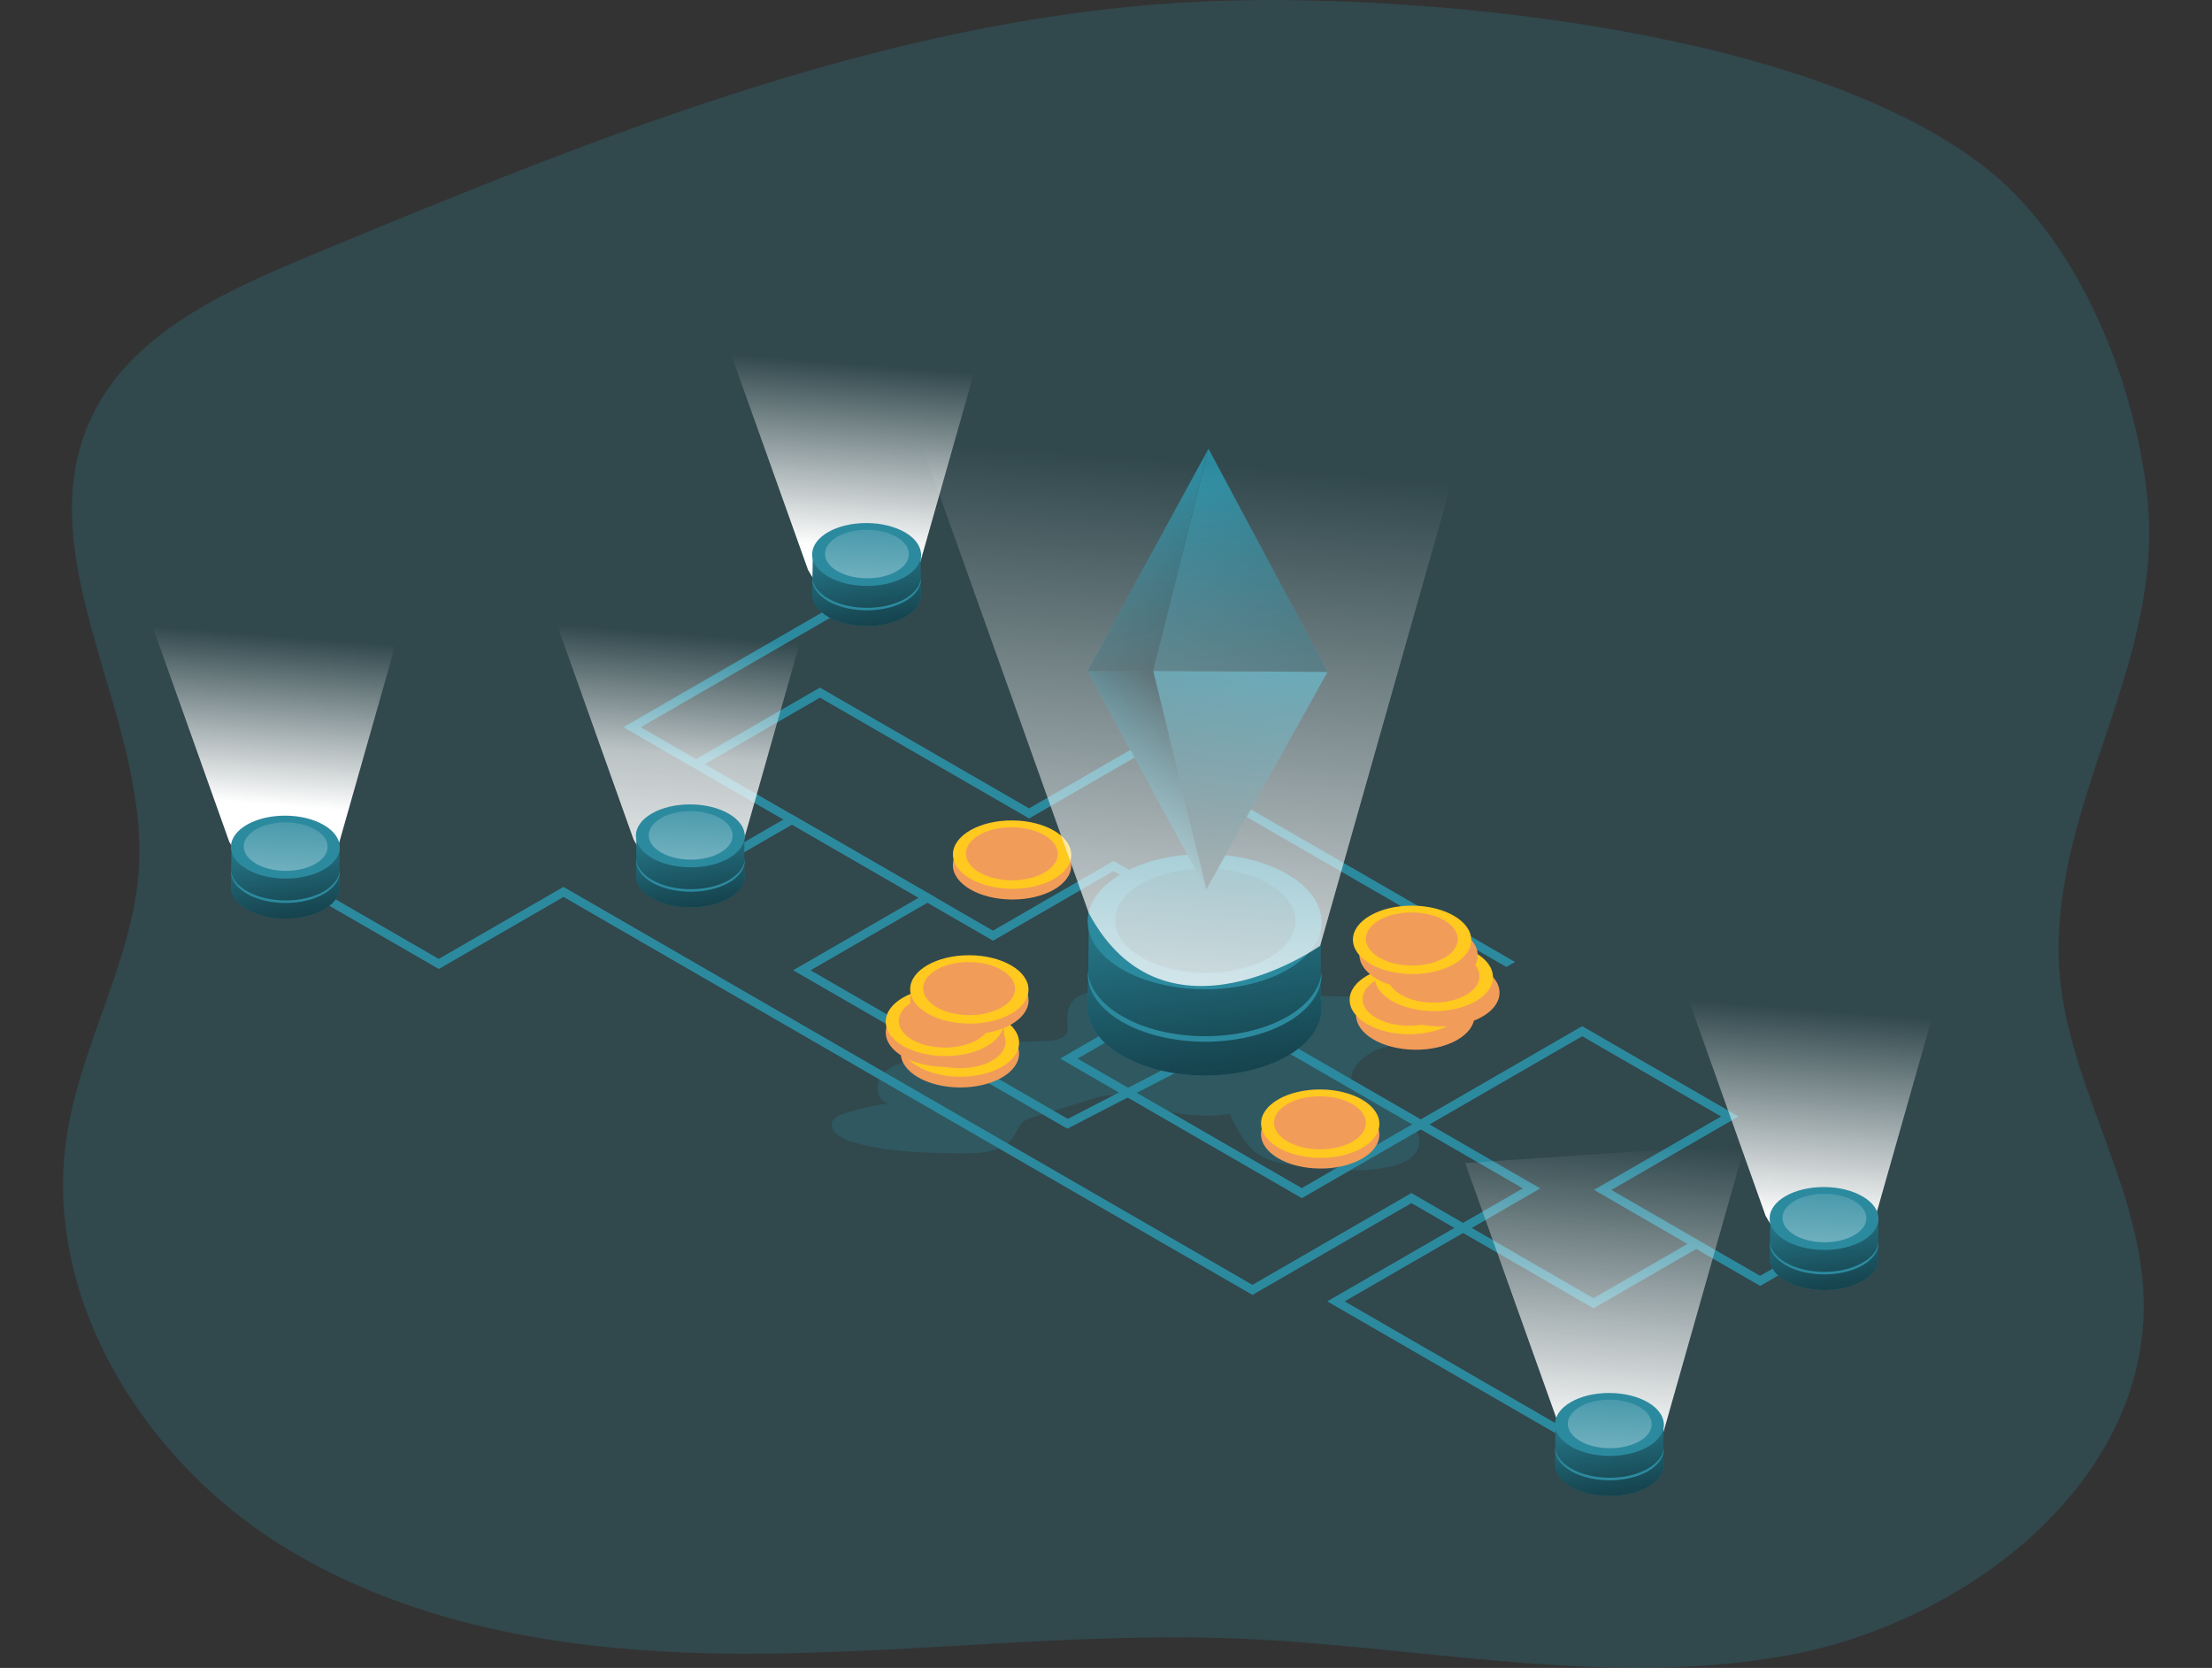 <svg viewBox="0 0 439 331" fill="none" xmlns="http://www.w3.org/2000/svg">
<rect x="0" y="0" width="439" height="331" fill="#333333" stroke="none"/>
<path opacity="0.24" d="M243.312 0.121C179.989 1.906 119.841 26.553 61.32 50.828C44.177 57.947 25.522 66.472 17.884 83.395C5.475 110.901 29.174 141.682 27.586 171.798C26.588 190.165 16.205 206.77 13.317 224.933C8.205 256.895 27.941 289.053 55.285 306.323C82.629 323.594 116.098 328.201 148.418 328.178C180.738 328.156 213.012 323.912 245.309 325.152C281.81 326.59 318.569 335.04 354.518 328.549C390.467 322.058 426.636 293.902 425.426 257.379C424.67 234.435 409.546 213.851 408.624 190.914C407.346 158.612 429.797 131.417 426.13 98.26C423.679 75.981 412.889 48.529 394.906 33.959C360.311 5.984 284.638 -1.044 243.312 0.121Z" fill="#2C8A9F"/>
<path d="M258.368 237.771L210.403 210.068L247.933 188.395L221.02 172.849L197.079 186.678L123.721 144.307L167.285 119.146L169.017 120.145L127.176 144.315L197.064 184.681L221.005 170.852L251.389 188.403L213.859 210.076L258.353 235.774L314.001 203.638L345.035 221.559L319.801 236.137L349.316 253.188L362.693 245.464L364.432 246.463L349.331 255.185L316.346 236.129L341.58 221.559L314.009 205.635L258.368 237.771Z" fill="#2C8A9F"/>
<path d="M323.355 292.873L263.405 258.249L302.227 235.827L248.727 204.924L211.832 223.98L157.409 192.541L182.318 178.152L157.197 163.643L138.973 174.173L137.234 173.167L157.182 161.646L185.774 178.16L160.865 192.548L211.915 222.036L248.81 202.98L305.683 235.834L266.86 258.249L325.08 291.882L323.355 292.873Z" fill="#2C8A9F"/>
<path d="M87.091 192.291L56.919 174.869L58.643 173.87L87.076 190.294L111.826 175.996L248.561 254.973L280.109 236.757L316.24 257.629L336.249 246.069L337.98 247.076L316.255 259.626L280.116 238.754L248.568 256.97L111.841 177.993L87.091 192.291Z" fill="#2C8A9F"/>
<path d="M139.82 151.683L138.088 150.677L162.725 136.447L204.233 160.42L226.071 147.81L300.677 190.899L298.953 191.89L226.086 149.807L204.248 162.417L162.74 138.444L139.82 151.683Z" fill="#2C8A9F"/>
<path opacity="0.24" d="M211.809 202.753C211.93 203.398 211.93 204.06 211.809 204.705C211.325 206.218 209.306 206.52 207.696 206.551C198.508 206.721 189.377 208.03 180.511 210.447C178.386 211.022 176.11 211.778 174.847 213.594C173.584 215.409 174.143 218.533 176.299 218.995C173.208 219.37 170.165 220.075 167.224 221.098C166.437 221.28 165.744 221.742 165.273 222.399C164.343 224.078 166.521 225.765 168.351 226.348C175.679 228.716 183.475 228.806 191.211 228.882C194.871 228.882 199.173 228.625 201.177 225.554C201.805 224.585 202.153 223.382 203.038 222.634C203.659 222.177 204.367 221.85 205.117 221.673L216.732 218.11C218.132 217.591 219.611 217.318 221.103 217.3C222.827 217.391 224.43 218.155 226.033 218.813C231.757 221.093 237.967 221.874 244.076 221.083C245.52 224.109 247.101 227.362 249.944 229.2C252.266 230.713 255.109 231.061 257.854 231.394C263.904 232.15 270.059 232.839 276.003 231.507C278.506 230.947 281.296 229.586 281.659 227.044C282.06 224.131 279.035 222.028 276.418 220.674L271.125 217.913C270.124 217.5 269.252 216.826 268.599 215.961C267.435 214.078 268.675 211.566 270.361 210.121C271.714 208.972 273.325 208.17 275.057 207.784C277.636 207.209 280.351 207.602 282.967 207.489C285.584 207.375 288.48 206.558 289.924 204.334C290.16 204.026 290.268 203.638 290.227 203.252C290.098 202.861 289.828 202.532 289.47 202.329C283.625 198.237 276.018 197.934 268.887 197.791L236.053 197.095C230.639 196.981 225.194 197.034 219.787 196.754C215.606 196.497 211.492 197.367 211.809 202.753Z" fill="#2C8A9F"/>
<path d="M202.252 209.081C202.272 205.334 197.031 202.267 190.545 202.232C184.059 202.197 178.785 205.207 178.765 208.954C178.744 212.702 183.986 215.768 190.472 215.803C196.957 215.838 202.231 212.829 202.252 209.081Z" fill="#F29C5A"/>
<path d="M202.252 206.952C202.272 203.204 197.031 200.138 190.545 200.103C184.059 200.067 178.785 203.077 178.765 206.825C178.744 210.572 183.986 213.639 190.472 213.674C196.957 213.709 202.231 210.699 202.252 206.952Z" fill="#FFC91F"/>
<path d="M199.575 206.77C199.59 203.862 195.52 201.483 190.484 201.456C185.447 201.429 181.351 203.764 181.336 206.671C181.32 209.579 185.39 211.959 190.427 211.986C195.463 212.013 199.559 209.678 199.575 206.77Z" fill="#F29C5A"/>
<path d="M199.271 204.982C199.292 201.234 194.05 198.168 187.565 198.133C181.079 198.097 175.805 201.107 175.785 204.855C175.764 208.602 181.006 211.669 187.491 211.704C193.977 211.739 199.251 208.729 199.271 204.982Z" fill="#F29C5A"/>
<path d="M199.271 202.852C199.292 199.104 194.05 196.038 187.565 196.003C181.079 195.968 175.805 198.977 175.785 202.725C175.764 206.472 181.006 209.539 187.491 209.574C193.977 209.609 199.251 206.6 199.271 202.852Z" fill="#FFC91F"/>
<path d="M196.594 202.67C196.61 199.763 192.54 197.383 187.503 197.356C182.467 197.329 178.371 199.664 178.355 202.572C178.339 205.48 182.41 207.859 187.446 207.886C192.483 207.913 196.578 205.578 196.594 202.67Z" fill="#F29C5A"/>
<path d="M204.13 198.532C204.15 194.784 198.909 191.718 192.423 191.683C185.937 191.648 180.663 194.657 180.643 198.405C180.623 202.152 185.864 205.219 192.35 205.254C198.835 205.289 204.11 202.279 204.13 198.532Z" fill="#F29C5A"/>
<path d="M204.122 196.41C204.143 192.662 198.901 189.596 192.416 189.561C185.93 189.526 180.656 192.535 180.635 196.283C180.615 200.03 185.856 203.097 192.342 203.132C198.828 203.167 204.102 200.157 204.122 196.41Z" fill="#FFC91F"/>
<path d="M201.453 196.228C201.469 193.32 197.398 190.941 192.362 190.914C187.325 190.887 183.23 193.222 183.214 196.129C183.198 199.037 187.268 201.417 192.305 201.444C197.341 201.471 201.437 199.136 201.453 196.228Z" fill="#F29C5A"/>
<path d="M292.618 201.645C292.656 197.898 287.428 194.807 280.942 194.742C274.456 194.677 269.168 197.663 269.131 201.41C269.093 205.158 274.321 208.249 280.807 208.314C287.293 208.379 292.581 205.393 292.618 201.645Z" fill="#F29C5A"/>
<path d="M291.337 198.518C291.357 194.77 286.116 191.704 279.63 191.669C273.144 191.634 267.87 194.643 267.85 198.391C267.83 202.138 273.071 205.205 279.557 205.24C286.042 205.275 291.317 202.266 291.337 198.518Z" fill="#FFC91F"/>
<path d="M288.66 198.336C288.676 195.429 284.605 193.049 279.569 193.022C274.532 192.995 270.437 195.33 270.421 198.238C270.405 201.146 274.475 203.525 279.512 203.552C284.548 203.579 288.644 201.244 288.66 198.336Z" fill="#F29C5A"/>
<path d="M297.598 197.03C297.636 193.283 292.408 190.192 285.922 190.127C279.436 190.062 274.148 193.048 274.111 196.795C274.073 200.543 279.301 203.634 285.787 203.699C292.272 203.763 297.561 200.778 297.598 197.03Z" fill="#F29C5A"/>
<path d="M296.294 193.932C296.314 190.184 291.073 187.118 284.587 187.083C278.102 187.047 272.827 190.057 272.807 193.805C272.787 197.552 278.028 200.619 284.514 200.654C291 200.689 296.274 197.679 296.294 193.932Z" fill="#FFC91F"/>
<path d="M293.625 193.75C293.64 190.842 289.57 188.463 284.534 188.436C279.497 188.408 275.401 190.743 275.386 193.651C275.37 196.559 279.44 198.938 284.477 198.966C289.513 198.993 293.609 196.658 293.625 193.75Z" fill="#F29C5A"/>
<path d="M293.275 189.634C293.313 185.886 288.085 182.796 281.599 182.731C275.113 182.666 269.825 185.651 269.788 189.399C269.75 193.147 274.978 196.237 281.464 196.302C287.949 196.367 293.238 193.382 293.275 189.634Z" fill="#F29C5A"/>
<path d="M291.991 186.569C292.011 182.821 286.77 179.755 280.284 179.72C273.798 179.685 268.524 182.694 268.504 186.442C268.484 190.189 273.725 193.256 280.211 193.291C286.697 193.326 291.971 190.316 291.991 186.569Z" fill="#FFC91F"/>
<path d="M289.314 186.387C289.33 183.48 285.259 181.1 280.223 181.073C275.186 181.046 271.091 183.381 271.075 186.289C271.059 189.196 275.129 191.576 280.166 191.603C285.203 191.63 289.298 189.295 289.314 186.387Z" fill="#F29C5A"/>
<path d="M212.6 171.782C212.62 168.034 207.379 164.968 200.893 164.933C194.408 164.898 189.133 167.907 189.113 171.655C189.093 175.402 194.334 178.469 200.82 178.504C207.306 178.539 212.58 175.529 212.6 171.782Z" fill="#F29C5A"/>
<path d="M212.608 169.66C212.628 165.912 207.387 162.846 200.901 162.811C194.415 162.775 189.141 165.785 189.121 169.533C189.1 173.28 194.342 176.347 200.827 176.382C207.313 176.417 212.587 173.407 212.608 169.66Z" fill="#FFC91F"/>
<path d="M209.931 169.478C209.946 166.57 205.876 164.191 200.84 164.164C195.803 164.136 191.707 166.472 191.692 169.379C191.676 172.287 195.746 174.667 200.783 174.694C205.819 174.721 209.915 172.386 209.931 169.478Z" fill="#F29C5A"/>
<path d="M273.751 225.169C273.771 221.422 268.53 218.355 262.044 218.32C255.558 218.285 250.284 221.294 250.264 225.042C250.243 228.79 255.485 231.856 261.971 231.891C268.456 231.926 273.73 228.917 273.751 225.169Z" fill="#F29C5A"/>
<path d="M273.758 223.047C273.779 219.3 268.537 216.233 262.052 216.198C255.566 216.163 250.292 219.172 250.271 222.92C250.251 226.668 255.492 229.734 261.978 229.769C268.464 229.804 273.738 226.795 273.758 223.047Z" fill="#FFC91F"/>
<path d="M271.081 222.866C271.097 219.958 267.027 217.578 261.99 217.551C256.954 217.524 252.858 219.859 252.842 222.767C252.826 225.675 256.897 228.054 261.933 228.081C266.97 228.108 271.066 225.773 271.081 222.866Z" fill="#F29C5A"/>
<path d="M255.54 209.539C246.504 214.759 231.803 214.728 222.706 209.478C218.169 206.853 215.901 203.426 215.855 199.984C215.855 198.691 216.218 180.603 216.09 181.224C215.636 183.493 219.78 192.14 222.6 190.513C231.637 185.293 246.337 185.316 255.434 190.574C257.703 191.898 261.03 180.649 262.172 182.252C262.172 182.252 261.96 197.48 262.172 198.751C262.83 202.632 260.622 206.596 255.54 209.539Z" fill="#2C8A9F"/>
<path d="M255.54 209.539C246.504 214.759 231.803 214.728 222.706 209.478C218.169 206.853 215.901 203.426 215.855 199.984C215.855 198.691 216.218 180.603 216.09 181.224C215.636 183.493 219.78 192.14 222.6 190.513C231.637 185.293 246.337 185.316 255.434 190.574C257.703 191.898 261.03 180.649 262.172 182.252C262.172 182.252 261.96 197.48 262.172 198.751C262.83 202.632 260.622 206.596 255.54 209.539Z" fill="url(#paint0_linear_140_4808)"/>
<path d="M262.284 183.025C262.324 175.618 251.963 169.557 239.142 169.487C226.321 169.418 215.895 175.366 215.855 182.774C215.815 190.181 226.176 196.242 238.997 196.312C251.818 196.381 262.244 190.433 262.284 183.025Z" fill="#2C8A9F"/>
<path d="M262.27 192.919C262.482 196.489 260.236 200.113 255.533 202.836C246.458 208.048 231.796 208.018 222.699 202.783C217.942 200.037 215.674 196.414 215.893 192.813C216.18 196.043 218.456 199.213 222.699 201.649C231.773 206.944 246.488 206.944 255.533 201.724C259.737 199.266 262.006 196.119 262.27 192.919Z" fill="#2C8A9F"/>
<path d="M257.12 182.806C257.151 177.095 249.159 172.422 239.27 172.368C229.38 172.315 221.338 176.901 221.307 182.612C221.277 188.324 229.268 192.997 239.158 193.05C249.047 193.104 257.089 188.517 257.12 182.806Z" fill="url(#paint1_linear_140_4808)"/>
<path d="M239.842 89.031L215.84 133.141H228.862L239.842 89.031Z" fill="#2C8A9F"/>
<path d="M239.411 176.511L215.84 133.141H228.862L239.411 176.511Z" fill="#2C8A9F"/>
<path d="M263.473 133.331L239.841 89.031L228.862 133.141L263.473 133.331Z" fill="#2C8A9F"/>
<path d="M239.41 176.511L263.473 133.33L228.862 133.141L239.41 176.511Z" fill="#2C8A9F"/>
<path d="M239.842 89.031L215.84 133.141H228.862L239.842 89.031Z" fill="url(#paint2_linear_140_4808)"/>
<path d="M239.411 176.511L215.84 133.141H228.862L239.411 176.511Z" fill="url(#paint3_linear_140_4808)"/>
<path d="M263.473 133.331L239.841 89.031L228.862 133.141L263.473 133.331Z" fill="url(#paint4_linear_140_4808)"/>
<path d="M239.41 176.511L263.473 133.33L228.862 133.141L239.41 176.511Z" fill="url(#paint5_linear_140_4808)"/>
<path d="M216.09 181.224L176.397 70.02L297.713 61.858L262.006 187.684C262.006 187.684 231.228 209.395 216.09 181.224Z" fill="url(#paint6_linear_140_4808)"/>
<path d="M350.404 241.266L332.256 190.332L387.821 186.549L371.427 244.216C371.427 244.216 357.339 254.164 350.404 241.266Z" fill="url(#paint7_linear_140_4808)"/>
<path d="M308.98 281.715L290.794 230.804L346.367 227.021L330.003 284.658C330.003 284.658 315.907 294.621 308.98 281.715Z" fill="url(#paint8_linear_140_4808)"/>
<path d="M125.755 166.639L107.606 115.712L163.171 111.93L146.807 169.566C146.807 169.566 132.697 179.544 125.755 166.639Z" fill="url(#paint9_linear_140_4808)"/>
<path d="M160.358 113.079L142.172 62.145L197.744 58.363L181.38 115.999C181.38 115.999 167.285 125.977 160.358 113.079Z" fill="url(#paint10_linear_140_4808)"/>
<path d="M45.5 167.055L27.352 116.128L82.924 112.346L66.522 170.012C66.522 170.012 52.427 179.96 45.5 167.055Z" fill="url(#paint11_linear_140_4808)"/>
<path d="M369.68 254.202C365.475 256.63 358.632 256.615 354.405 254.202C352.287 252.984 351.229 251.38 351.221 249.784C351.221 249.186 351.388 240.774 351.327 241.062C351.115 242.121 353.044 246.138 354.352 245.381C358.556 242.953 365.392 242.968 369.619 245.381C370.686 245.994 372.221 240.767 372.758 241.523C372.758 241.523 372.652 248.604 372.758 249.194C373.068 250.987 372.039 252.832 369.68 254.202Z" fill="#2C8A9F"/>
<path d="M369.68 254.202C365.475 256.63 358.632 256.615 354.405 254.202C352.287 252.984 351.229 251.38 351.221 249.784C351.221 249.186 351.388 240.774 351.327 241.062C351.115 242.121 353.044 246.138 354.352 245.381C358.556 242.953 365.392 242.968 369.619 245.381C370.686 245.994 372.221 240.767 372.758 241.523C372.758 241.523 372.652 248.604 372.758 249.194C373.068 250.987 372.039 252.832 369.68 254.202Z" fill="url(#paint12_linear_140_4808)"/>
<path d="M372.808 241.861C372.827 238.414 368.007 235.594 362.044 235.561C356.08 235.529 351.23 238.297 351.212 241.744C351.193 245.191 356.013 248.011 361.976 248.043C367.94 248.075 372.79 245.307 372.808 241.861Z" fill="#2C8A9F"/>
<path d="M372.81 246.47C372.909 248.135 371.865 249.814 369.672 251.085C365.468 253.506 358.632 253.491 354.405 251.085C352.189 249.799 351.13 248.119 351.229 246.448C351.365 247.961 352.423 249.421 354.405 250.555C358.632 252.999 365.468 253.014 369.672 250.555C371.653 249.421 372.689 247.961 372.81 246.47Z" fill="#2C8A9F"/>
<path d="M370.404 241.756C370.418 239.099 366.702 236.925 362.104 236.9C357.506 236.875 353.767 239.009 353.753 241.666C353.738 244.323 357.454 246.497 362.052 246.522C366.65 246.547 370.39 244.413 370.404 241.756Z" fill="url(#paint13_linear_140_4808)"/>
<path d="M327.076 295.059C322.871 297.488 316.035 297.473 311.801 295.059C309.691 293.834 308.625 292.238 308.617 290.642C308.617 290.044 308.784 281.632 308.731 281.919C308.519 282.978 310.447 286.995 311.755 286.239C315.96 283.811 322.796 283.826 327.03 286.239C328.097 286.852 329.632 281.617 330.161 282.381C330.161 282.381 330.063 289.461 330.161 290.052C330.471 291.844 329.443 293.69 327.076 295.059Z" fill="#2C8A9F"/>
<path d="M327.076 295.059C322.871 297.488 316.035 297.473 311.801 295.059C309.691 293.834 308.625 292.238 308.617 290.642C308.617 290.044 308.784 281.632 308.731 281.919C308.519 282.978 310.447 286.995 311.755 286.239C315.96 283.811 322.796 283.826 327.03 286.239C328.097 286.852 329.632 281.617 330.161 282.381C330.161 282.381 330.063 289.461 330.161 290.052C330.471 291.844 329.443 293.69 327.076 295.059Z" fill="url(#paint14_linear_140_4808)"/>
<path d="M330.208 282.727C330.226 279.28 325.407 276.46 319.443 276.428C313.479 276.395 308.63 279.163 308.611 282.61C308.593 286.057 313.412 288.877 319.376 288.91C325.339 288.942 330.189 286.174 330.208 282.727Z" fill="#2C8A9F"/>
<path d="M330.207 287.328C330.305 288.985 329.261 290.672 327.076 291.943C322.872 294.363 316.036 294.348 311.801 291.943C309.593 290.664 308.534 288.985 308.632 287.305C308.769 288.818 309.827 290.286 311.801 291.421C316.036 293.864 322.872 293.879 327.076 291.421C329.027 290.278 330.063 288.818 330.207 287.328Z" fill="#2C8A9F"/>
<path d="M327.803 282.622C327.818 279.965 324.102 277.791 319.504 277.766C314.906 277.741 311.167 279.875 311.152 282.532C311.138 285.189 314.854 287.364 319.452 287.389C324.05 287.413 327.789 285.28 327.803 282.622Z" fill="url(#paint15_linear_140_4808)"/>
<path d="M179.649 122.422C175.444 124.85 168.608 124.835 164.381 122.422C162.264 121.204 161.198 119.6 161.19 118.004C161.19 117.407 161.364 108.994 161.303 109.282C161.092 110.341 163.02 114.358 164.328 113.601C168.533 111.173 175.369 111.188 179.603 113.601C180.669 114.214 182.205 108.987 182.734 109.743C182.734 109.743 182.636 116.824 182.734 117.414C183.044 119.207 182.015 121.053 179.649 122.422Z" fill="#2C8A9F"/>
<path d="M179.649 122.422C175.444 124.85 168.608 124.835 164.381 122.422C162.264 121.204 161.198 119.6 161.19 118.004C161.19 117.407 161.364 108.994 161.303 109.282C161.092 110.341 163.02 114.358 164.328 113.601C168.533 111.173 175.369 111.188 179.603 113.601C180.669 114.214 182.205 108.987 182.734 109.743C182.734 109.743 182.636 116.824 182.734 117.414C183.044 119.207 182.015 121.053 179.649 122.422Z" fill="url(#paint16_linear_140_4808)"/>
<path d="M182.787 110.091C182.806 106.645 177.986 103.824 172.023 103.792C166.059 103.76 161.209 106.528 161.19 109.975C161.172 113.421 165.991 116.242 171.955 116.274C177.919 116.306 182.768 113.538 182.787 110.091Z" fill="#2C8A9F"/>
<path d="M182.779 114.691C182.878 116.355 181.834 118.034 179.649 119.305C175.444 121.726 168.608 121.711 164.374 119.305C162.166 118.019 161.107 116.34 161.205 114.668C161.341 116.181 162.4 117.641 164.374 118.776C168.608 121.219 175.444 121.234 179.649 118.814C181.6 117.641 182.658 116.181 182.779 114.691Z" fill="#2C8A9F"/>
<path d="M180.383 109.987C180.397 107.33 176.681 105.155 172.083 105.131C167.485 105.106 163.746 107.24 163.732 109.897C163.717 112.554 167.433 114.728 172.031 114.753C176.629 114.778 180.368 112.644 180.383 109.987Z" fill="url(#paint17_linear_140_4808)"/>
<path d="M144.675 178.258C140.47 180.686 133.627 180.671 129.4 178.258C127.282 177.04 126.224 175.444 126.208 173.848C126.208 173.243 126.382 164.83 126.322 165.118C126.11 166.177 128.038 170.202 129.347 169.437C133.551 167.009 140.387 167.024 144.614 169.437C145.68 170.05 147.216 164.823 147.752 165.579C147.752 165.579 147.647 172.668 147.752 173.258C148.062 175.043 147.064 176.896 144.675 178.258Z" fill="#2C8A9F"/>
<path d="M144.675 178.258C140.47 180.686 133.627 180.671 129.4 178.258C127.282 177.04 126.224 175.444 126.208 173.848C126.208 173.243 126.382 164.83 126.322 165.118C126.11 166.177 128.038 170.202 129.347 169.437C133.551 167.009 140.387 167.024 144.614 169.437C145.68 170.05 147.216 164.823 147.752 165.579C147.752 165.579 147.647 172.668 147.752 173.258C148.062 175.043 147.064 176.896 144.675 178.258Z" fill="url(#paint18_linear_140_4808)"/>
<path d="M147.805 165.927C147.823 162.48 143.004 159.66 137.04 159.627C131.076 159.595 126.227 162.363 126.208 165.81C126.189 169.257 131.009 172.077 136.973 172.109C142.936 172.141 147.786 169.373 147.805 165.927Z" fill="#2C8A9F"/>
<path d="M147.82 170.527C147.919 172.191 146.875 173.878 144.682 175.141C140.478 177.562 133.642 177.555 129.415 175.141C127.199 173.863 126.14 172.176 126.239 170.504C126.375 172.017 127.433 173.477 129.415 174.612C133.642 177.063 140.478 177.07 144.682 174.65C146.626 173.485 147.677 172.017 147.82 170.527Z" fill="#2C8A9F"/>
<path d="M145.4 165.822C145.415 163.165 141.699 160.991 137.101 160.966C132.503 160.941 128.764 163.075 128.749 165.732C128.735 168.389 132.451 170.563 137.049 170.588C141.647 170.613 145.386 168.479 145.4 165.822Z" fill="url(#paint19_linear_140_4808)"/>
<path d="M64.292 180.49C60.095 182.918 53.251 182.911 49.024 180.49C46.907 179.264 45.848 177.668 45.833 176.072C45.833 175.474 46.007 167.062 45.946 167.35C45.735 168.409 47.663 172.426 48.971 171.669C53.176 169.241 60.019 169.248 64.246 171.669C65.312 172.289 66.848 167.055 67.385 167.819C67.385 167.819 67.279 174.899 67.385 175.489C67.664 177.282 66.659 179.128 64.292 180.49Z" fill="#2C8A9F"/>
<path d="M64.292 180.49C60.095 182.918 53.251 182.911 49.024 180.49C46.907 179.264 45.848 177.668 45.833 176.072C45.833 175.474 46.007 167.062 45.946 167.35C45.735 168.409 47.663 172.426 48.971 171.669C53.176 169.241 60.019 169.248 64.246 171.669C65.312 172.289 66.848 167.055 67.385 167.819C67.385 167.819 67.279 174.899 67.385 175.489C67.664 177.282 66.659 179.128 64.292 180.49Z" fill="url(#paint20_linear_140_4808)"/>
<path d="M67.433 168.162C67.451 164.715 62.632 161.895 56.668 161.862C50.704 161.83 45.855 164.598 45.836 168.045C45.817 171.491 50.637 174.312 56.6 174.344C62.564 174.376 67.414 171.608 67.433 168.162Z" fill="#2C8A9F"/>
<path d="M67.43 172.766C67.528 174.423 66.477 176.11 64.292 177.373C60.087 179.801 53.251 179.786 49.024 177.373C46.808 176.095 45.75 174.408 45.848 172.736C45.984 174.249 47.043 175.716 49.024 176.844C53.251 179.295 60.087 179.302 64.292 176.881C66.25 175.716 67.301 174.249 67.43 172.766Z" fill="#2C8A9F"/>
<path d="M65.021 168.049C65.035 165.392 61.319 163.218 56.721 163.193C52.123 163.168 48.384 165.302 48.37 167.959C48.355 170.616 52.071 172.791 56.669 172.815C61.267 172.84 65.006 170.706 65.021 168.049Z" fill="url(#paint21_linear_140_4808)"/>
<defs>
<linearGradient id="paint0_linear_140_4808" x1="235.872" y1="169.392" x2="248.532" y2="257.99" gradientUnits="userSpaceOnUse">
<stop stop-color="#010101" stop-opacity="0"/>
<stop offset="0.95" stop-color="#010101"/>
</linearGradient>
<linearGradient id="paint1_linear_140_4808" x1="240.427" y1="156.628" x2="234.842" y2="275.751" gradientUnits="userSpaceOnUse">
<stop stop-color="#010101" stop-opacity="0"/>
<stop offset="0.95" stop-color="#010101"/>
</linearGradient>
<linearGradient id="paint2_linear_140_4808" x1="223.591" y1="98.593" x2="241.835" y2="152.193" gradientUnits="userSpaceOnUse">
<stop stop-color="#010101" stop-opacity="0"/>
<stop offset="0.95" stop-color="#010101"/>
</linearGradient>
<linearGradient id="paint3_linear_140_4808" x1="219.031" y1="161.706" x2="250.672" y2="136.406" gradientUnits="userSpaceOnUse">
<stop stop-color="#010101" stop-opacity="0"/>
<stop offset="0.95" stop-color="#010101"/>
</linearGradient>
<linearGradient id="paint4_linear_140_4808" x1="240.552" y1="95.862" x2="253.463" y2="181.729" gradientUnits="userSpaceOnUse">
<stop stop-color="#010101" stop-opacity="0"/>
<stop offset="0.95" stop-color="#010101"/>
</linearGradient>
<linearGradient id="paint5_linear_140_4808" x1="246.73" y1="129.548" x2="235.803" y2="201.511" gradientUnits="userSpaceOnUse">
<stop stop-color="#010101" stop-opacity="0"/>
<stop offset="0.95" stop-color="#010101"/>
</linearGradient>
<linearGradient id="paint6_linear_140_4808" x1="235.017" y1="91.746" x2="224.089" y2="229.729" gradientUnits="userSpaceOnUse">
<stop stop-color="white" stop-opacity="0"/>
<stop offset="0.95" stop-color="white"/>
</linearGradient>
<linearGradient id="paint7_linear_140_4808" x1="359.07" y1="200.272" x2="354.068" y2="263.476" gradientUnits="userSpaceOnUse">
<stop stop-color="white" stop-opacity="0"/>
<stop offset="0.66" stop-color="white"/>
</linearGradient>
<linearGradient id="paint8_linear_140_4808" x1="318.803" y1="226.053" x2="313.801" y2="289.264" gradientUnits="userSpaceOnUse">
<stop stop-color="white" stop-opacity="0"/>
<stop offset="0.95" stop-color="white"/>
</linearGradient>
<linearGradient id="paint9_linear_140_4808" x1="134.421" y1="125.652" x2="129.419" y2="188.856" gradientUnits="userSpaceOnUse">
<stop stop-color="white" stop-opacity="0"/>
<stop offset="0.38" stop-color="white" stop-opacity="0.67"/>
<stop offset="0.95" stop-color="white"/>
</linearGradient>
<linearGradient id="paint10_linear_140_4808" x1="169.024" y1="72.085" x2="164.022" y2="135.297" gradientUnits="userSpaceOnUse">
<stop stop-color="white" stop-opacity="0"/>
<stop offset="0.58" stop-color="white"/>
</linearGradient>
<linearGradient id="paint11_linear_140_4808" x1="54.166" y1="126.068" x2="49.164" y2="189.272" gradientUnits="userSpaceOnUse">
<stop stop-color="white" stop-opacity="0"/>
<stop offset="0.53" stop-color="white"/>
</linearGradient>
<linearGradient id="paint12_linear_140_4808" x1="360.53" y1="235.532" x2="366.418" y2="276.737" gradientUnits="userSpaceOnUse">
<stop stop-color="#010101" stop-opacity="0"/>
<stop offset="0.95" stop-color="#010101"/>
</linearGradient>
<linearGradient id="paint13_linear_140_4808" x1="362.641" y1="229.586" x2="360.046" y2="284.999" gradientUnits="userSpaceOnUse">
<stop stop-color="white" stop-opacity="0"/>
<stop offset="0.95" stop-color="white"/>
</linearGradient>
<linearGradient id="paint14_linear_140_4808" x1="317.926" y1="276.382" x2="323.821" y2="317.594" gradientUnits="userSpaceOnUse">
<stop stop-color="#010101" stop-opacity="0"/>
<stop offset="0.95" stop-color="#010101"/>
</linearGradient>
<linearGradient id="paint15_linear_140_4808" x1="320.036" y1="270.448" x2="317.44" y2="325.861" gradientUnits="userSpaceOnUse">
<stop stop-color="white" stop-opacity="0"/>
<stop offset="0.95" stop-color="white"/>
</linearGradient>
<linearGradient id="paint16_linear_140_4808" x1="170.506" y1="103.752" x2="176.394" y2="144.957" gradientUnits="userSpaceOnUse">
<stop stop-color="#010101" stop-opacity="0"/>
<stop offset="0.95" stop-color="#010101"/>
</linearGradient>
<linearGradient id="paint17_linear_140_4808" x1="172.621" y1="97.811" x2="170.025" y2="153.224" gradientUnits="userSpaceOnUse">
<stop stop-color="white" stop-opacity="0"/>
<stop offset="0.95" stop-color="white"/>
</linearGradient>
<linearGradient id="paint18_linear_140_4808" x1="135.525" y1="159.588" x2="141.412" y2="200.793" gradientUnits="userSpaceOnUse">
<stop stop-color="#010101" stop-opacity="0"/>
<stop offset="0.95" stop-color="#010101"/>
</linearGradient>
<linearGradient id="paint19_linear_140_4808" x1="138.384" y1="153.033" x2="136.042" y2="208.452" gradientUnits="userSpaceOnUse">
<stop stop-color="white" stop-opacity="0"/>
<stop offset="0.95" stop-color="white"/>
</linearGradient>
<linearGradient id="paint20_linear_140_4808" x1="55.149" y1="161.82" x2="61.037" y2="203.032" gradientUnits="userSpaceOnUse">
<stop stop-color="#010101" stop-opacity="0"/>
<stop offset="0.95" stop-color="#010101"/>
</linearGradient>
<linearGradient id="paint21_linear_140_4808" x1="57.265" y1="155.877" x2="54.661" y2="211.289" gradientUnits="userSpaceOnUse">
<stop stop-color="white" stop-opacity="0"/>
<stop offset="0.95" stop-color="white"/>
</linearGradient>
</defs>
</svg>
